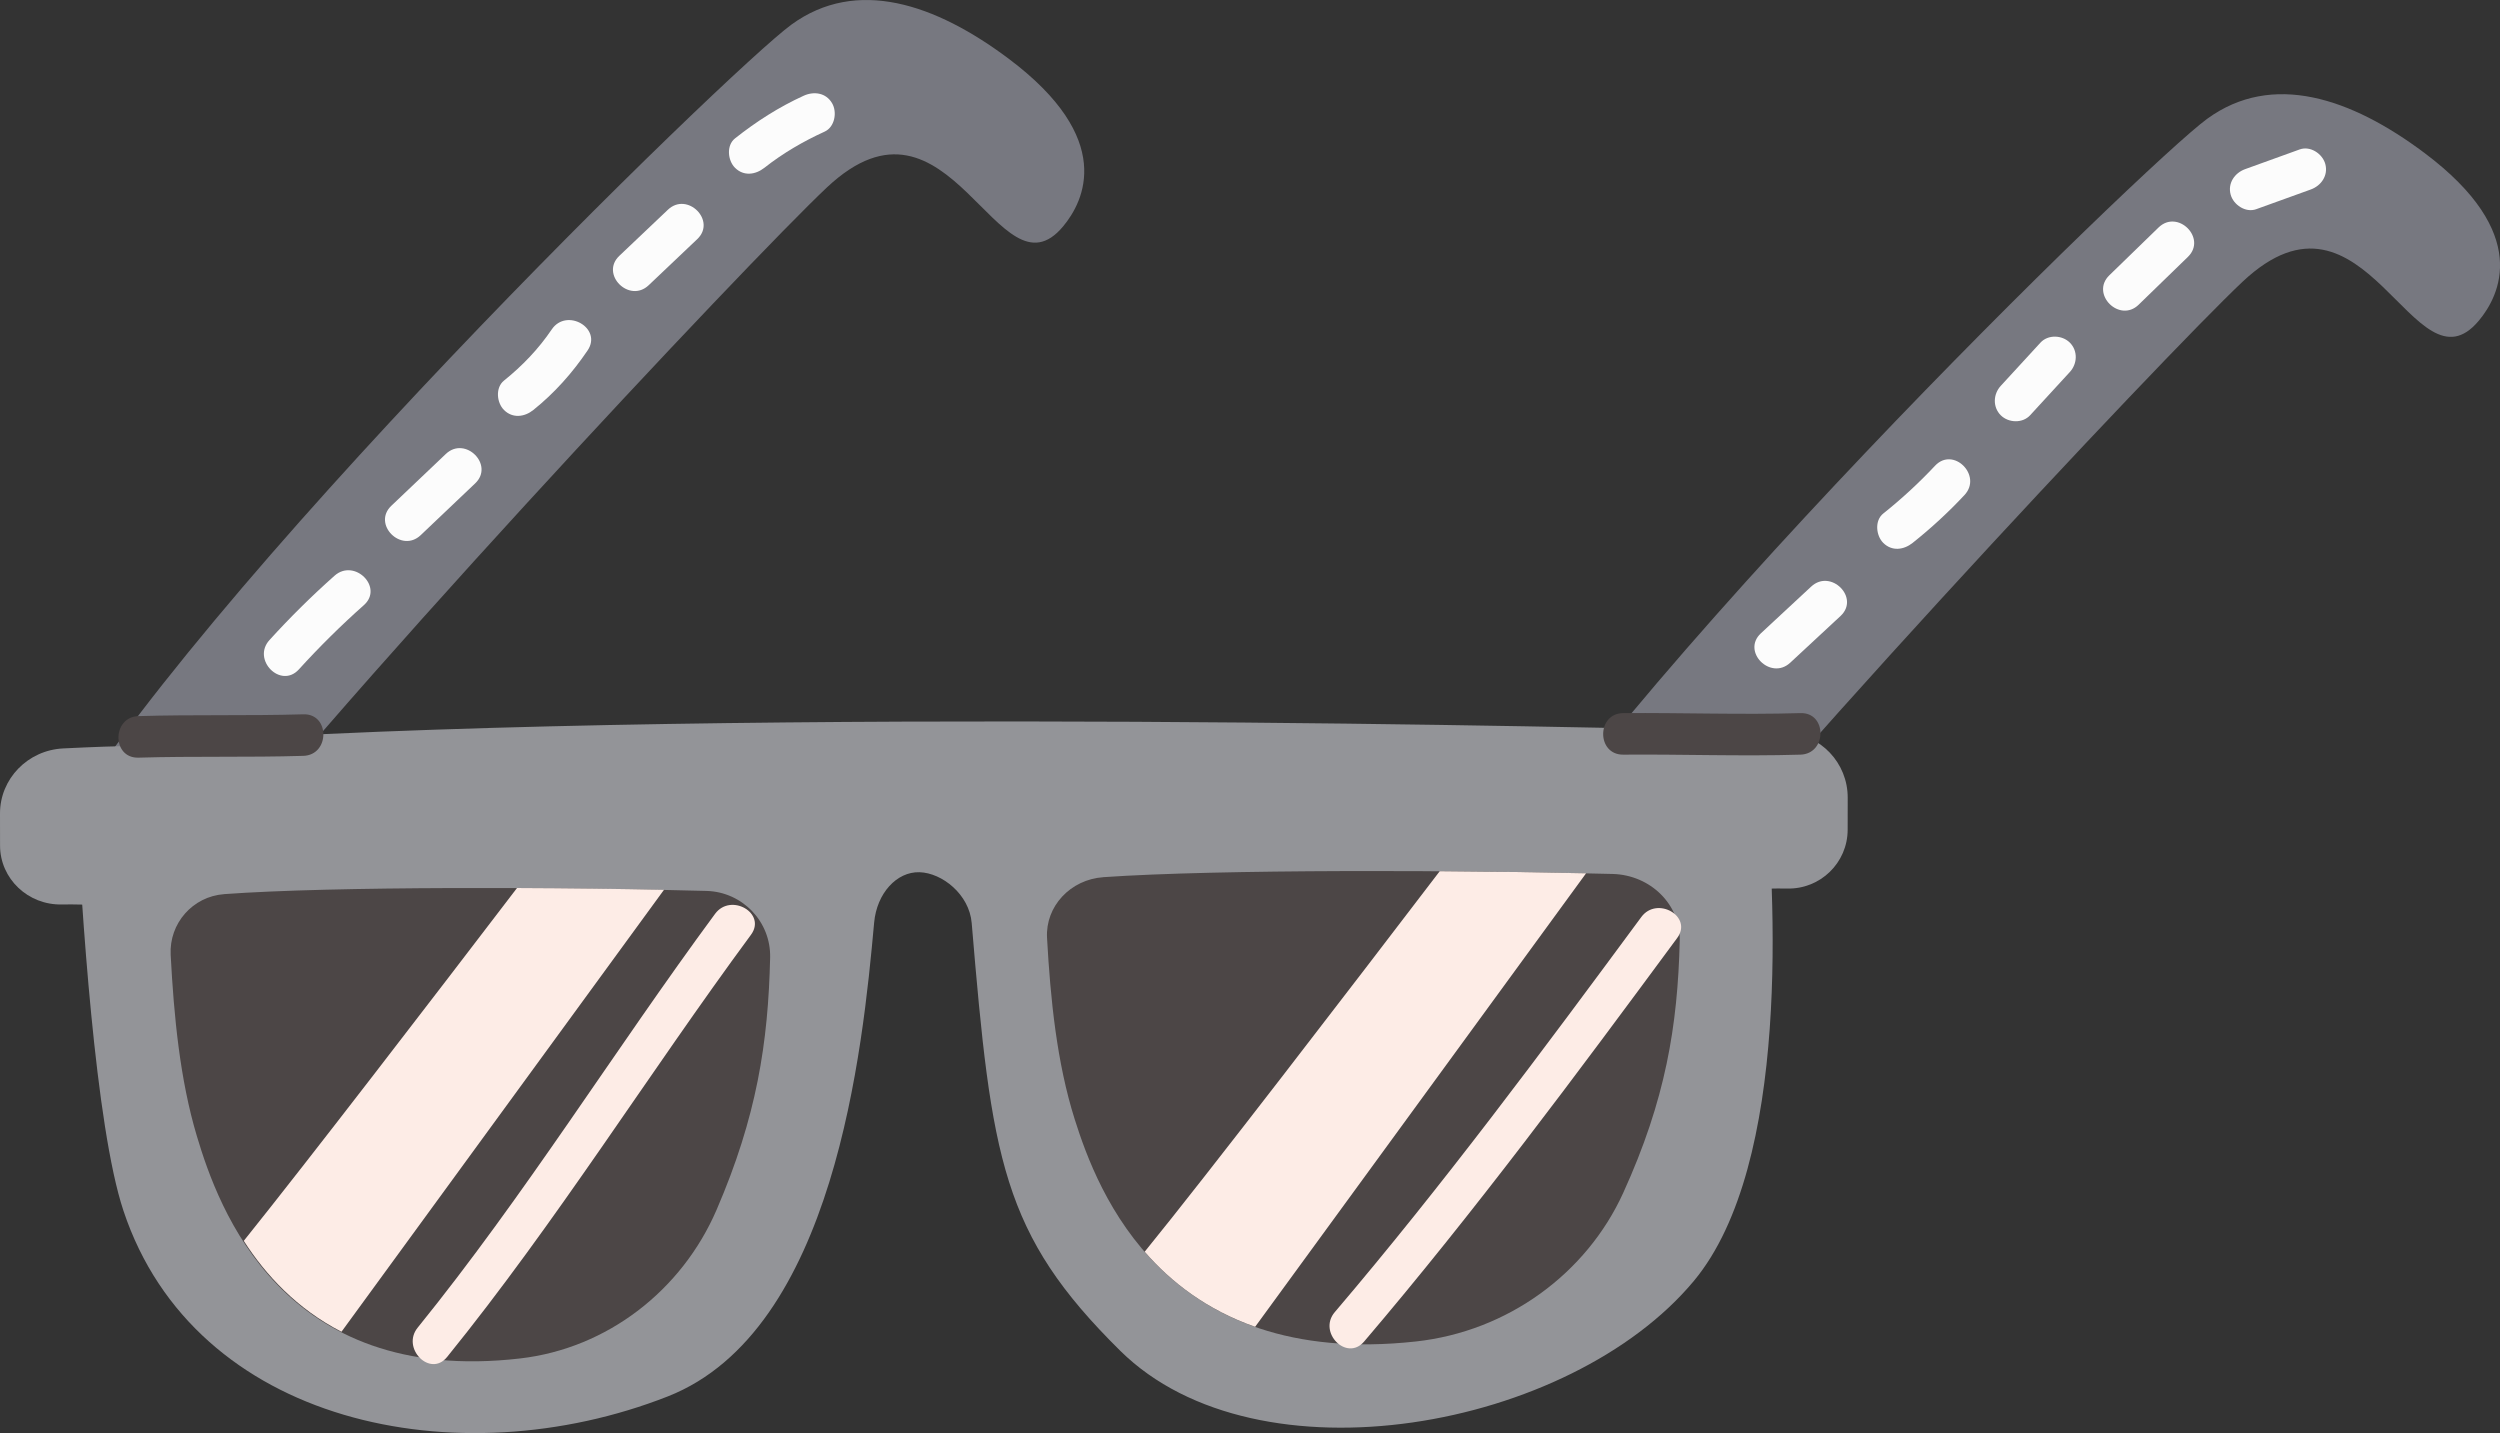 <svg id="_лой_2" xmlns="http://www.w3.org/2000/svg" width="1080" height="619.09" viewBox="0 0 1080 619.09"><rect x="0" y="0" width="1080" height="619.09" fill="#333333" stroke="none"/><g id="Vacation20_384615574"><g id="Vacation20_384615574-2"><path d="M630.72 409.61c63.7-112.85 296.05-338.85 322.83-358.32 28.09-20.42 62.05-9.04 93.8 14.77 46.22 34.65 32.58 61.58 23.52 72.45-27.99 33.58-48.7-66.97-102.03-16.85-33.76 31.72-218.7 228.49-284.8 316.22" fill="#777880"/><path d="M19.12 368.91C82.82 256.07 315.16 30.07 341.94 10.6c28.09-20.42 62.05-9.04 93.8 14.76 46.21 34.65 32.58 61.58 23.52 72.45-27.99 33.58-48.7-66.97-102.02-16.85-33.76 31.73-218.7 228.49-284.8 316.22" fill="#777880"/><path d="M53.35 523.1c30.76 92.35 144.48 115.73 235.09 80.17 72.16-28.32 84.26-150.26 89.19-204.72 1.15-12.66 9.77-22.04 19.58-21.75 9.81.28 21.53 9.62 22.56 21.93 8.57 102.28 13.08 134.35 64.2 184.83 59.4 58.66 194.41 33.96 247.8-30.22 41.93-50.4 35.26-168.03 30.46-216.22-1.21-12.12-11.23-21.4-23.41-21.69-92.99-2.26-473.33-10.09-683.77 6.93-12.98 1.05-22.74 12.23-22.09 25.24 2.2 44.1 8.19 138.89 20.39 175.5z" fill="#939498"/><path d="M735.75 383.85c5.82 1.16 26.43-.25 36.28.0 14.32.36 26.14-11.1 26.16-25.42l.02-13.86c.02-14.99-11.71-27.37-26.69-28.13-11.98-.61-24.47-1.12-29.25-.93" fill="#939498"/><path d="M63.86 390.73c-5.95 1.16-27.03-.25-37.1.0C12.13 391.08.04 379.62.02 365.3L0 351.45c-.02-14.99 11.98-27.37 27.29-28.13 12.24-.6 25.02-1.12 29.9-.93" fill="#939498"/><path d="M96.83 386.27c-13.58 1-23.81 12.64-23.1 26.23 1.39 26.43 3.99 53.82 11.32 78.32 9.32 31.16 36.82 107.93 139.64 96.03 37.65-4.36 69.86-29.4 84.87-64.2 17.35-40.22 22.3-72.17 23.14-109 .35-15.49-11.95-28.33-27.44-28.77-62.12-1.74-161.69-2.04-208.44 1.38z" fill="#4c4646"/><path d="M476.7 378.94c-14.33.99-25.13 12.64-24.38 26.23 1.47 26.43 4.21 53.82 11.94 78.32 9.83 31.16 38.86 107.93 147.39 96.03 39.74-4.36 73.73-29.39 89.58-64.2 18.32-40.22 23.53-72.17 24.42-109 .37-15.49-12.61-28.33-28.96-28.77-65.56-1.74-170.66-2.04-219.99 1.38z" fill="#4c4646"/><path d="M193.13 586.24c47.27-58.4 86.76-122.03 131.29-182.41 6.86-9.31-8.71-18.27-15.5-9.06-43.61 59.14-82.18 121.57-128.48 178.77-7.21 8.9 5.42 21.68 12.69 12.69h0z" fill="#fdece6"/><path d="M589.31 579.53c47.71-56.01 91.56-115.16 135.24-174.32 6.87-9.3-8.71-18.27-15.5-9.06-42.78 57.94-85.72 115.84-132.43 170.69-7.45 8.75 5.19 21.51 12.69 12.69h0z" fill="#fdece6"/><path d="M105.31 536.04c9.52 14.84 22.97 29.36 42.21 39.28l139.32-190.92c-19.54-.41-41.35-.69-63.49-.78-35.92 47.04-89.5 116.86-118.03 152.42z" fill="#fdece6"/><path d="M494.51 540.76c11.45 13.18 26.85 25.09 47.71 32.42l142.96-195.91c-19.16-.43-40.88-.74-63.23-.89-38.06 49.86-99.76 130.33-127.45 164.37z" fill="#fdece6"/><path d="M59.84 327.31c23.73-.71 47.46-.06 71.19-.78 11.53-.35 11.57-18.3.0-17.95-23.73.71-47.46.06-71.19.78-11.53.35-11.57 18.3.0 17.95h0z" fill="#4c4646"/><path d="M701.24 326.01c25.51-.22 51.03.77 76.54.0 11.53-.35 11.57-18.3.0-17.95-25.51.77-51.03-.21-76.54.0-11.55.1-11.57 18.05.0 17.95h0z" fill="#4c4646"/><path d="M129.11 289.18c8.87-9.75 18.23-19.01 28.09-27.77 8.65-7.69-4.08-20.35-12.69-12.69-9.86 8.76-19.22 18.01-28.09 27.77-7.76 8.53 4.9 21.26 12.69 12.69h0z" fill="#fcfcfc"/><path d="M181.75 231.18c7.84-7.45 15.69-14.91 23.53-22.37 8.39-7.97-4.32-20.66-12.69-12.69-7.84 7.45-15.69 14.91-23.53 22.37-8.39 7.98 4.32 20.65 12.69 12.69h0z" fill="#fcfcfc"/><path d="M230.41 177.11c9.14-7.33 16.87-16.02 23.43-25.72 6.49-9.59-9.06-18.59-15.5-9.06-5.7 8.43-12.7 15.73-20.62 22.09-3.78 3.04-3.16 9.53.0 12.69 3.74 3.74 8.9 3.05 12.69.0h0z" fill="#fcfcfc"/><path d="M280.24 123.21c6.99-6.64 13.99-13.27 20.98-19.91 8.4-7.97-4.31-20.65-12.69-12.69-6.99 6.64-13.98 13.27-20.98 19.91-8.4 7.97 4.31 20.65 12.69 12.69h0z" fill="#fcfcfc"/><path d="M330.22 72.49c7.96-6.3 16.8-11.42 26.02-15.63 4.41-2.01 5.49-8.4 3.22-12.28-2.65-4.53-7.85-5.24-12.28-3.22-10.71 4.89-20.44 11.13-29.66 18.43-3.8 3.01-3.15 9.54.0 12.69 3.76 3.76 8.88 3.02 12.69.0h0z" fill="#fcfcfc"/><path d="M773.39 286.28c7.24-6.73 14.48-13.45 21.73-20.18 8.48-7.88-4.23-20.55-12.69-12.69-7.24 6.73-14.48 13.45-21.73 20.18-8.48 7.88 4.23 20.55 12.69 12.69h0z" fill="#fcfcfc"/><path d="M826.26 234.53c7.96-6.34 15.42-13.21 22.37-20.64 7.9-8.42-4.77-21.14-12.69-12.69-6.96 7.42-14.41 14.3-22.37 20.64-3.8 3.02-3.16 9.54.0 12.69 3.75 3.75 8.89 3.03 12.69.0h0z" fill="#fcfcfc"/><path d="M877.01 179.39c5.72-6.23 11.44-12.45 17.16-18.68 3.28-3.57 3.53-9.16.0-12.69-3.32-3.32-9.4-3.58-12.69.0-5.72 6.23-11.44 12.45-17.16 18.68-3.28 3.57-3.53 9.16.0 12.69 3.32 3.32 9.4 3.58 12.69.0h0z" fill="#fcfcfc"/><path d="M923.92 131.61c7.09-6.88 14.18-13.76 21.26-20.64 8.3-8.06-4.4-20.75-12.69-12.69-7.09 6.88-14.18 13.76-21.26 20.65-8.3 8.06 4.4 20.75 12.69 12.69h0z" fill="#fcfcfc"/><path d="M974.68 90.37c7.86-2.84 15.71-5.67 23.57-8.51 4.56-1.65 7.63-6.11 6.27-11.04-1.21-4.4-6.46-7.92-11.04-6.27-7.86 2.84-15.71 5.67-23.56 8.51-4.56 1.64-7.63 6.11-6.27 11.04 1.21 4.4 6.46 7.92 11.04 6.27h0z" fill="#fcfcfc"/></g></g></svg>